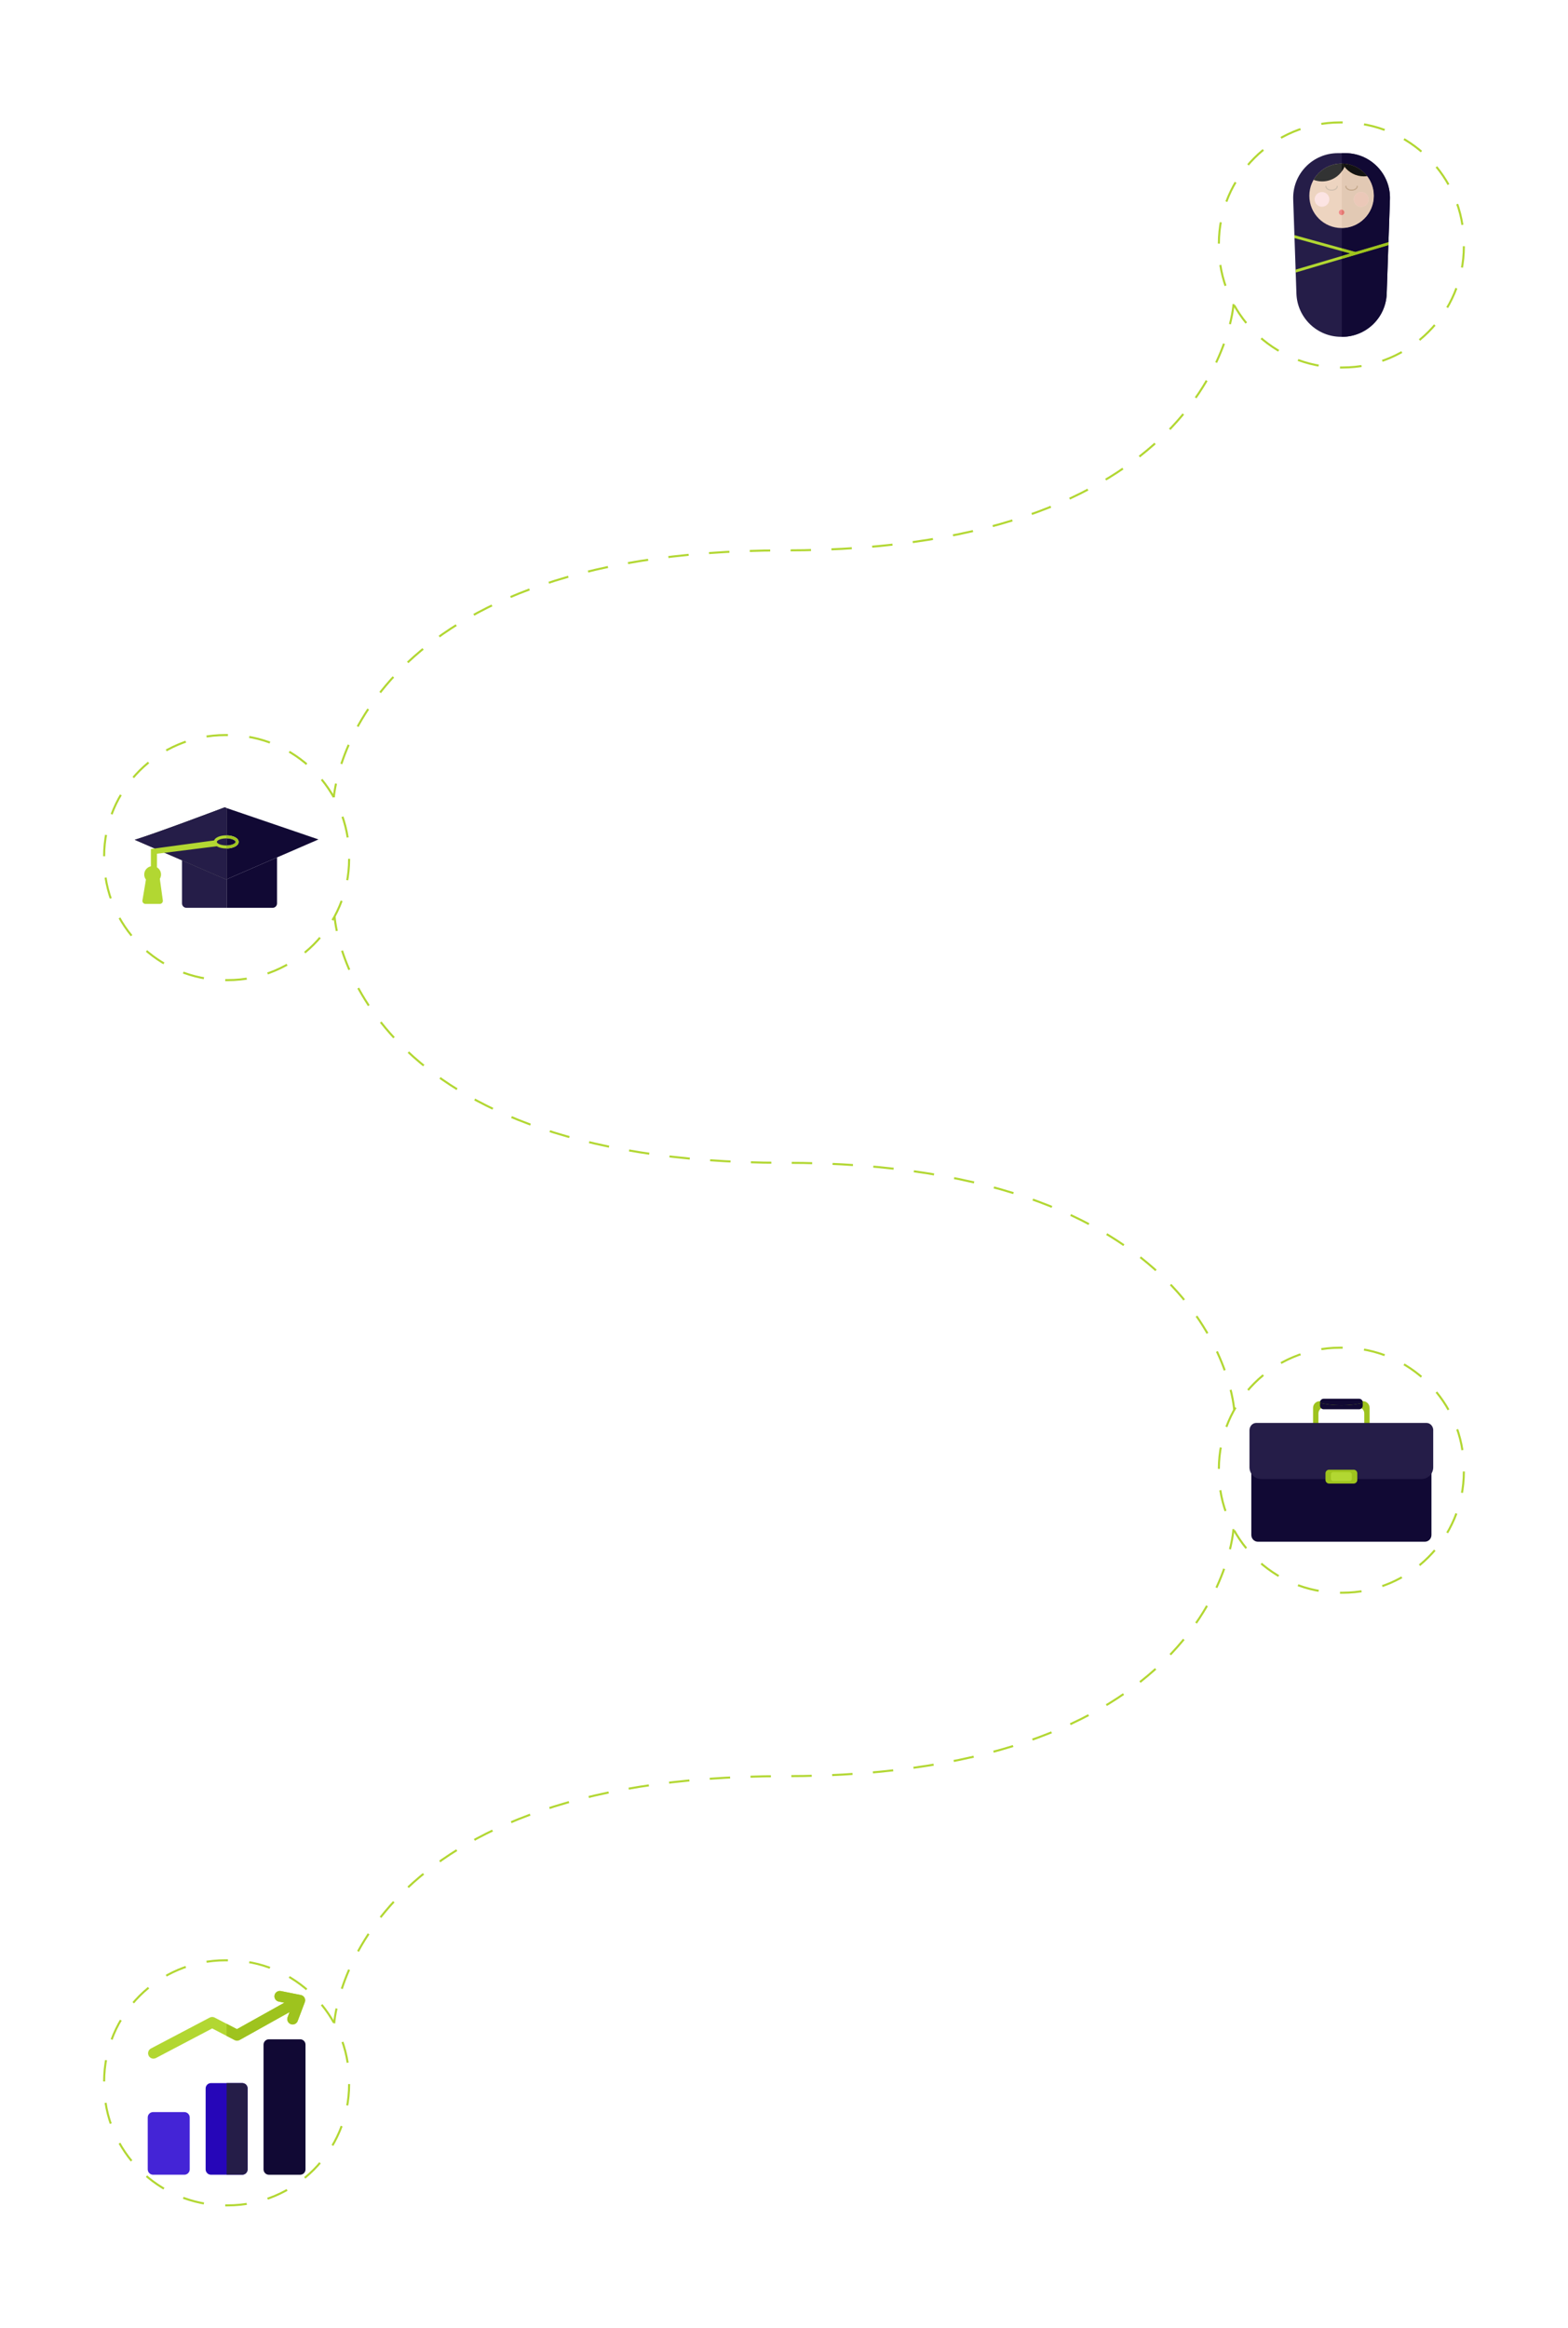 <?xml version="1.0" encoding="utf-8"?>
<!-- Generator: Adobe Illustrator 24.3.0, SVG Export Plug-In . SVG Version: 6.00 Build 0)  -->
<svg version="1.1" id="Camada_1" xmlns="http://www.w3.org/2000/svg" xmlns:xlink="http://www.w3.org/1999/xlink" x="0px" y="0px"
	 viewBox="0 0 768 1139.93" style="enable-background:new 0 0 768 1139.93;" xml:space="preserve">
<style type="text/css">
	.st0{fill:none;stroke:#B2D732;stroke-miterlimit:10;stroke-dasharray:10.499,10.499,10.499,10.499,10.499,10.499;}
	.st1{fill:#251D48;}
	.st2{fill:#B2D732;}
	.st3{fill:#EDD4C0;}
	.st4{fill:#323333;}
	.st5{fill:#F7D33F;}
	.st6{fill:#FCE4E3;}
	.st7{fill:#D0BFAE;}
	.st8{fill:#F18989;}
	.st9{fill:#110934;}
	.st10{fill:#9EC31E;}
	.st11{fill:#E2C9B4;}
	.st12{fill:#131313;}
	.st13{fill:#EBC8B8;}
	.st14{fill:#C4A88B;}
	.st15{fill:#E2776F;}
	.st16{fill:#212028;}
	.st17{fill:#4424D6;}
	.st18{fill:#2606B8;}
	.st19{fill:none;stroke:#B2D732;stroke-miterlimit:10;stroke-dasharray:10,10,10,10,10,10;enable-background:new    ;}
</style>
<g>
	<path class="st0" d="M656.4,179.96h1.2c32.81,0,59.4-26.59,59.4-59.4v-1.2c0-32.81-26.59-59.4-59.4-59.4h-1.2
		c-32.81,0-59.4,26.59-59.4,59.4v1.2C597,153.37,623.59,179.96,656.4,179.96z"/>
</g>
<path class="st1" d="M657.31,164.94h-0.43c-11.77,0-21.43-9.3-21.89-21.05l-1.58-46.13C632.93,85.33,642.87,75,655.3,75h3.59
	c12.43,0,22.37,10.34,21.89,22.76l-1.58,46.13C678.74,155.65,669.08,164.94,657.31,164.94"/>
<polygon class="st2" points="634.64,133.45 680.02,120.05 680.07,118.6 634.59,132.03 "/>
<polygon class="st2" points="634.06,116.6 663.78,124.8 664.14,123.47 634.01,115.15 "/>
<path class="st3" d="M672.89,95.88c0,8.72-7.07,15.79-15.79,15.79s-15.79-7.07-15.79-15.79s7.07-15.79,15.79-15.79
	S672.89,87.16,672.89,95.88"/>
<path class="st4" d="M657.1,80.09c-5.88,0-11.01,3.21-13.73,7.98c1.31,0.49,2.73,0.77,4.21,0.77c5.44,0,10.03-3.65,11.46-8.63
	C658.41,80.13,657.76,80.09,657.1,80.09"/>
<path class="st5" d="M657.51,80.09c2.01,3.73,5.96,6.27,10.5,6.27c0.54,0,1.08-0.04,1.61-0.11
	C666.81,82.61,662.44,80.22,657.51,80.09"/>
<path class="st6" d="M666.7,94.03c-1.99,0-3.61,1.62-3.61,3.61s1.62,3.61,3.61,3.61s3.61-1.62,3.61-3.61S668.69,94.03,666.7,94.03"
	/>
<path class="st6" d="M647.5,94.03c-1.99,0-3.61,1.62-3.61,3.61s1.62,3.61,3.61,3.61s3.61-1.62,3.61-3.61S649.49,94.03,647.5,94.03"
	/>
<path class="st7" d="M652.21,93.4c-1.69,0-3.06-0.98-3.06-2.18c0-0.15,0.12-0.27,0.27-0.27s0.27,0.12,0.27,0.27
	c0,0.89,1.15,1.64,2.52,1.64c1.36,0,2.52-0.75,2.52-1.64c0-0.15,0.12-0.27,0.27-0.27s0.27,0.12,0.27,0.27
	C655.27,92.42,653.9,93.4,652.21,93.4"/>
<path class="st7" d="M661.99,93.4c-1.69,0-3.06-0.98-3.06-2.18c0-0.15,0.12-0.27,0.27-0.27s0.27,0.12,0.27,0.27
	c0,0.89,1.15,1.64,2.52,1.64c1.36,0,2.52-0.75,2.52-1.64c0-0.15,0.12-0.27,0.27-0.27s0.27,0.12,0.27,0.27
	C665.06,92.42,663.68,93.4,661.99,93.4"/>
<path class="st8" d="M658.43,104.01c0-0.73-0.59-1.33-1.33-1.33c-0.73,0-1.33,0.59-1.33,1.33c0,0.73,0.59,1.33,1.33,1.33
	C657.83,105.33,658.43,104.74,658.43,104.01"/>
<path class="st9" d="M658.9,75h-1.7v5.09c8.67,0.05,15.69,7.1,15.69,15.79s-7.02,15.74-15.69,15.79v9.89l6.65,1.84l16.22-4.79
	l-0.03,0.87l0.75-21.72C681.27,85.33,671.33,75,658.9,75 M680.02,120.05l-22.82,6.74v38.15h0.11c11.77,0,21.43-9.3,21.89-21.05
	L680.02,120.05 M657.2,122.98v2.37l4.15-1.23L657.2,122.98z"/>
<polygon class="st10" points="680.07,118.6 663.85,123.39 664.14,123.47 663.78,124.8 661.35,124.13 657.2,125.35 657.2,126.79 
	680.02,120.05 680.04,119.48 "/>
<polygon class="st10" points="657.2,121.55 657.2,122.98 661.35,124.13 663.78,124.8 664.14,123.47 663.85,123.39 "/>
<path class="st11" d="M657.2,80.09L657.2,80.09c0.1,0,0.21,0,0.31,0.01l0,0c4.93,0.13,9.3,2.51,12.11,6.16
	c-0.53,0.07-1.06,0.11-1.61,0.11c-3.87,0-7.31-1.84-9.49-4.7c-0.36,0.82-0.8,1.59-1.33,2.3v18.72c0.69,0.05,1.23,0.62,1.23,1.32
	s-0.54,1.27-1.23,1.32v6.34c8.67-0.05,15.69-7.1,15.69-15.79C672.89,87.19,665.87,80.14,657.2,80.09 M661.99,92.85
	c1.36,0,2.52-0.75,2.52-1.64c0-0.15,0.12-0.27,0.27-0.27s0.27,0.12,0.27,0.27c0,1.2-1.37,2.18-3.06,2.18s-3.06-0.98-3.06-2.18
	c0-0.15,0.12-0.27,0.27-0.27s0.27,0.12,0.27,0.27C659.48,92.1,660.63,92.85,661.99,92.85 M666.7,101.25c-1.99,0-3.61-1.62-3.61-3.61
	s1.62-3.61,3.61-3.61s3.61,1.62,3.61,3.61S668.69,101.25,666.7,101.25"/>
<path class="st12" d="M657.2,80.09v3.88c0.52-0.71,0.97-1.48,1.33-2.3c-0.38-0.49-0.72-1.02-1.01-1.57
	C657.41,80.09,657.3,80.09,657.2,80.09"/>
<path class="st12" d="M657.51,80.09L657.51,80.09c0.3,0.55,0.64,1.08,1.01,1.57c2.18,2.86,5.62,4.7,9.49,4.7
	c0.54,0,1.08-0.04,1.61-0.11C666.81,82.61,662.44,80.22,657.51,80.09"/>
<path class="st13" d="M666.7,94.03c-1.99,0-3.61,1.62-3.61,3.61s1.62,3.61,3.61,3.61s3.61-1.62,3.61-3.61S668.69,94.03,666.7,94.03"
	/>
<path class="st14" d="M664.78,90.94c-0.15,0-0.27,0.12-0.27,0.27c0,0.89-1.15,1.64-2.52,1.64c-1.36,0-2.52-0.75-2.52-1.64
	c0-0.15-0.12-0.27-0.27-0.27s-0.27,0.12-0.27,0.27c0,1.2,1.37,2.18,3.06,2.18s3.06-0.98,3.06-2.18
	C665.06,91.07,664.93,90.94,664.78,90.94"/>
<path class="st15" d="M657.2,102.69v2.64c0.69-0.05,1.23-0.62,1.23-1.32C658.43,103.31,657.88,102.74,657.2,102.69"/>
<g>
	<path class="st0" d="M110.4,479.96h1.2c32.81,0,59.4-26.59,59.4-59.4v-1.2c0-32.81-26.59-59.4-59.4-59.4h-1.2
		c-32.81,0-59.4,26.59-59.4,59.4v1.2C51,453.37,77.59,479.96,110.4,479.96z"/>
</g>
<path class="st1" d="M111,430.59v13.96H91.29c-1.18,0-2.14-0.96-2.14-2.14v-21.12l21.65,9.39L111,430.59z"/>
<path class="st16" d="M111,395.71v34.88l-0.2,0.09l-21.65-9.39l-8.49-3.68h-0.01l-4.85-2.11l-9.8-4.25
	c10.85-3.39,36.89-13.19,44.01-15.88L111,395.71z"/>
<path class="st1" d="M111,395.71v34.88l-0.2,0.09l-21.65-9.39l-8.49-3.68h-0.01l-4.85-2.11l-9.8-4.25
	c10.85-3.39,36.89-13.19,44.01-15.88L111,395.71z"/>
<path class="st2" d="M110.8,410.57h0.2v-1.49c-0.06-0.01-0.13-0.01-0.2-0.01c-2.99,0-5.35,1.03-5.95,2.49L75.8,415.5l-1.9,0.26v8.46
	c-1.86,0.4-3.26,2.05-3.26,4.03c0,0.9,0.3,1.78,0.84,2.48l-1.71,10.17c-0.08,0.43,0.04,0.88,0.33,1.22c0.28,0.33,0.7,0.52,1.14,0.52
	h7.03c0.44,0,0.85-0.18,1.13-0.51c0.28-0.33,0.41-0.76,0.35-1.19l-1.46-10.6c0.38-0.63,0.58-1.35,0.58-2.09
	c0-1.49-0.8-2.79-1.98-3.51v-6.67l1.34-0.16l2.42-0.3h0.01l25.5-3.2c1.1,0.68,2.74,1.09,4.64,1.09c0.07,0,0.14,0,0.2-0.01V414h-0.2
	c-2.8,0-4.6-1.02-4.6-1.71C106.2,411.58,108,410.57,110.8,410.57z"/>
<path class="st9" d="M135.69,419.88v22.53c0,1.18-0.96,2.14-2.14,2.14H111v-13.96L135.69,419.88z"/>
<path class="st9" d="M156,411.07l-20.31,8.81L111,430.59v-15.1c3.38-0.04,5.89-1.41,5.89-3.2c0-1.8-2.51-3.17-5.89-3.21v-13.37
	L156,411.07z"/>
<path class="st10" d="M116.89,412.29c0,1.79-2.51,3.16-5.89,3.2V414c2.7-0.05,4.4-1.04,4.4-1.71c0-0.69-1.7-1.67-4.4-1.72v-1.49
	C114.38,409.12,116.89,410.49,116.89,412.29z"/>
<path class="st9" d="M115.4,412.29c0,0.67-1.7,1.66-4.4,1.71v-3.43C113.7,410.62,115.4,411.6,115.4,412.29z"/>
<g>
	<g>
		<path class="st10" d="M667.54,686.14h-21.09c-1.83,0-3.31,1.48-3.31,3.31v7.38c0,1.69,1.27,3.08,2.9,3.28
			c-0.18-0.4-0.28-0.84-0.28-1.31v-6.61c0-1.63,1.2-2.96,2.68-2.96h17.09c1.48,0,2.68,1.32,2.68,2.96v6.61
			c0,0.47-0.1,0.91-0.28,1.31c1.64-0.2,2.9-1.59,2.9-3.28v-7.38C670.85,687.62,669.37,686.14,667.54,686.14z"/>
	</g>
	<path class="st9" d="M612.89,713.03v38.64c0,1.83,1.45,3.31,3.24,3.31h81.75c1.79,0,3.24-1.48,3.24-3.31v-38.64H612.89z"/>
	<path class="st1" d="M702,700.42c0-1.99-1.48-3.61-3.31-3.61H615.3c-1.83,0-3.31,1.61-3.31,3.61v18.13c0,3.16,2.56,5.72,5.72,5.72
		h78.55c3.16,0,5.72-2.56,5.72-5.72v-18.13H702z"/>
	<path class="st10" d="M664.8,724.72c0,0.98-0.8,1.78-1.78,1.78h-12.03c-0.98,0-1.78-0.8-1.78-1.78v-3.22c0-0.98,0.8-1.78,1.78-1.78
		h12.03c0.98,0,1.78,0.8,1.78,1.78V724.72z"/>
	<path class="st2" d="M662.13,724.17c0,0.65-0.52,1.17-1.17,1.17h-7.92c-0.65,0-1.17-0.52-1.17-1.17v-2.12
		c0-0.65,0.52-1.17,1.17-1.17h7.92c0.65,0,1.17,0.52,1.17,1.17V724.17z"/>
	<g>
		<path class="st9" d="M646.54,686.95v1.39c0,0.98,0.8,1.78,1.78,1.78h17.36c0.98,0,1.78-0.8,1.78-1.78v-1.39
			c-2.63,0.74-6.34,1.21-10.46,1.21S649.17,687.69,646.54,686.95z"/>
		<path class="st9" d="M665.68,684.96h-17.36c-0.98,0-1.78,0.8-1.78,1.78v0.21c2.63,0.74,6.34,1.21,10.46,1.21s7.83-0.46,10.46-1.21
			v-0.21C667.46,685.75,666.66,684.96,665.68,684.96z"/>
	</g>
</g>
<g>
	<path class="st0" d="M656.4,779.96h1.2c32.81,0,59.4-26.59,59.4-59.4v-1.2c0-32.81-26.59-59.4-59.4-59.4h-1.2
		c-32.81,0-59.4,26.59-59.4,59.4v1.2C597,753.37,623.59,779.96,656.4,779.96z"/>
</g>
<g>
	<path class="st17" d="M90.28,1034.28H75c-1.46,0-2.64,1.18-2.64,2.64v25.41c0,1.46,1.18,2.64,2.64,2.64h15.28
		c1.46,0,2.64-1.18,2.64-2.64v-25.41C92.92,1035.47,91.74,1034.28,90.28,1034.28z"/>
	<path class="st18" d="M118.64,1020.08h-15.28c-1.46,0-2.64,1.18-2.64,2.64v39.61c0,1.46,1.18,2.64,2.64,2.64h15.28
		c1.46,0,2.64-1.18,2.64-2.64v-39.61C121.28,1021.26,120.1,1020.08,118.64,1020.08z"/>
	<path class="st9" d="M147,998.64h-15.28c-1.46,0-2.64,1.18-2.64,2.64v61.06c0,1.46,1.18,2.64,2.64,2.64H147
		c1.46,0,2.64-1.18,2.64-2.64v-61.06C149.64,999.82,148.46,998.64,147,998.64z"/>
	<path class="st2" d="M149.14,978.27c-0.38-0.68-1.03-1.16-1.79-1.31l-9.78-1.95c-1.43-0.28-2.82,0.64-3.1,2.07s0.64,2.82,2.07,3.1
		l2.72,0.54l-23.2,12.95l-10.92-5.66c-0.77-0.4-1.68-0.39-2.44,0.01l-28.76,15.12c-1.29,0.68-1.78,2.27-1.11,3.56
		c0.47,0.9,1.39,1.41,2.34,1.41c0.41,0,0.83-0.1,1.22-0.3l27.54-14.48l10.96,5.68c0.79,0.41,1.72,0.39,2.5-0.04l24.42-13.63
		l-0.94,2.48c-0.52,1.36,0.17,2.88,1.53,3.4c0.31,0.12,0.62,0.17,0.93,0.17c1.06,0,2.07-0.65,2.47-1.7l3.49-9.21
		C149.57,979.76,149.51,978.95,149.14,978.27z"/>
	<path class="st1" d="M118.64,1064.96c1.46,0,2.64-1.18,2.64-2.64v-39.61c0-1.46-1.18-2.64-2.64-2.64H111v44.88h7.64V1064.96z"/>
	<path class="st10" d="M149.14,978.27c-0.38-0.68-1.03-1.16-1.79-1.31l-9.78-1.95c-1.43-0.28-2.82,0.64-3.1,2.07s0.64,2.82,2.07,3.1
		l2.72,0.54l-23.2,12.95l-5.06-2.63v5.94l3.9,2.02c0.79,0.41,1.72,0.39,2.5-0.04l24.42-13.63l-0.94,2.48
		c-0.52,1.36,0.17,2.88,1.53,3.4c0.31,0.12,0.62,0.17,0.93,0.17c1.06,0,2.07-0.65,2.47-1.7l3.49-9.21
		C149.57,979.76,149.51,978.95,149.14,978.27z"/>
</g>
<g>
	<path class="st0" d="M110.4,1079.96h1.2c32.81,0,59.4-26.59,59.4-59.4v-1.2c0-32.81-26.59-59.4-59.4-59.4h-1.2
		c-32.81,0-59.4,26.59-59.4,59.4v1.2C51,1053.37,77.59,1079.96,110.4,1079.96z"/>
</g>
<path class="st19" d="M604.19,148.91c0,0-7.46,120.62-220.08,120.62S163.5,390.45,163.5,390.45"/>
<path class="st19" d="M604.14,748.82c0,0-6.68,120.97-220.16,120.97S163.7,990.82,163.7,990.82"/>
<path class="st19" d="M604.51,690.44c0,0-7.32-121.02-220.67-121.02S163.88,448.78,163.88,448.78"/>
</svg>
